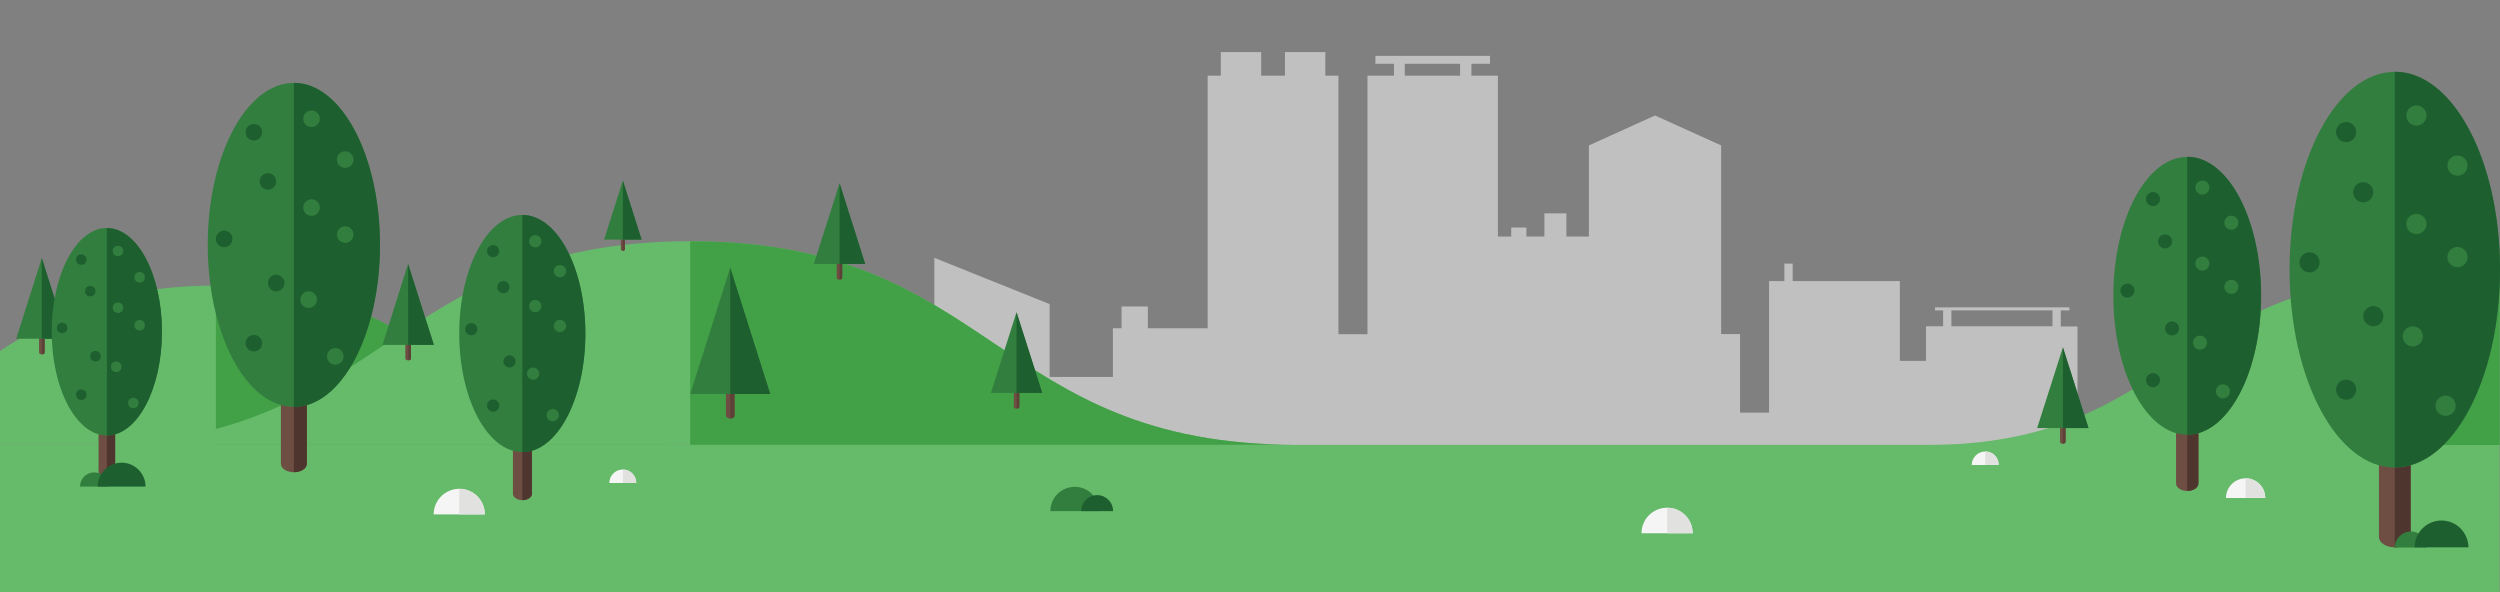 <?xml version="1.0" encoding="utf-8"?>
<!-- Generator: Adobe Illustrator 20.0.0, SVG Export Plug-In . SVG Version: 6.00 Build 0)  -->
<svg version="1.1" id="Layer_1" xmlns="http://www.w3.org/2000/svg" xmlns:xlink="http://www.w3.org/1999/xlink" x="0px" y="0px"
	 viewBox="0 0 1387.6 328.6" style="enable-background:new 0 0 1387.6 328.6;" xml:space="preserve">
<rect x="0" y="0" width="1387.6" height="328.6" fill="#808080" stroke="none"/>
<style type="text/css">
	.st0{opacity:0.5;fill:#FFFFFF;}
	.st1{fill:#66BB6A;}
	.st2{fill:#42A047;}
	.st3{fill:#6E4D42;}
	.st4{fill:#4E352E;}
	.st5{fill:#327E3E;}
	.st6{fill:#1E5F30;}
	.st7{fill:#F5F5F6;}
	.st8{fill:#E1E1E0;}
	.st9{fill:#5D4137;}
</style>
<g>
	<path class="st0" d="M1143.8,181.1v-8.8h4.8v-1.7H1074v1.7h4.5v8.8h-9.5v19.2h-14.5v-44.3h-59.5v-9.7h-4.6v9.7h-8.5v73h-16.1v-43.6
		h-10.5V80.7l-36.7-16.6l-36.7,16.6v50.6h-12.5v-12.9h-12.2v12.9h-10v-5h-8.4v5h-7.4V42h-14.7v-6.6h10.3V31h-63.6v4.4h10.3V42h-14.7
		v89.3v54.2h-16.1V42h-7.3V28.9h-22.4V42H700V28.9h-22.4V42h-7.3v140.2h-33.2v-12.1h-14.6v12.1h-4.8v27h-35.1v-40.4l-64-25.7v104
		h48.5h15.5h35.1h18h34.6h16h28.3h28.1h16.1h72.4h25.8h24.7h12.6h32.1h28.6h10.5h16.1h55.2h2.2h15.3h14.5h9.2h75.1v-65.9H1143.8z
		 M779.7,35.4h30.7V42h-30.7V35.4z M1083.1,181.1v-8.8h56.1v8.8H1083.1z"/>
	<rect x="0" y="246.9" class="st1" width="1387.4" height="82.1"/>
	<g>
		<path class="st1" d="M383.1,246.9H0v-52.1c29.4-19.1,61.8-36.3,119.8-36.3C251.4,158.6,251.4,246.9,383.1,246.9z"/>
		<path class="st2" d="M119.8,246.9h263.3c-131.7,0-131.7-88.4-263.3-88.4h0V246.9z"/>
	</g>
	<g>
		<path class="st1" d="M719.8,246.9c-168.3,0-168.3-113-336.7-113c-168.4,0-168.4,113-336.7,113H719.8z"/>
		<path class="st2" d="M383.1,246.9h336.7c-168.3,0-168.3-113-336.7-113h0V246.9z"/>
	</g>
	<g>
		<path class="st1" d="M1387.4,156.8v90.2H1069c138.9,0,138.9-93.2,277.8-93.2C1361.9,153.7,1375.3,154.8,1387.4,156.8z"/>
		<path class="st2" d="M1387.4,156.8v90.2h-40.7v-93.2C1361.9,153.7,1375.3,154.8,1387.4,156.8z"/>
	</g>
	<g>
		<path class="st3" d="M284.7,218.6v55.5c0,1.9,2.4,3.5,5.3,3.5c2.9,0,5.3-1.6,5.3-3.5v-55.5H284.7z"/>
		<path class="st4" d="M295.2,218.6v55.5c0,1.9-2.4,3.5-5.3,3.5v-59H295.2z"/>
		<ellipse class="st5" cx="289.9" cy="185.1" rx="35" ry="65.8"/>
		<path class="st6" d="M289.9,119.3V251c19.3,0,35-29.5,35-65.8C324.9,148.8,309.3,119.3,289.9,119.3z"/>
		<circle class="st6" cx="273.7" cy="225.1" r="3.4"/>
		<circle class="st6" cx="282.8" cy="200.6" r="3.4"/>
		<circle class="st6" cx="261.6" cy="182.7" r="3.4"/>
		<circle class="st6" cx="279.4" cy="159.4" r="3.4"/>
		<circle class="st5" cx="297.1" cy="133.9" r="3.4"/>
		<circle class="st5" cx="310.8" cy="150.5" r="3.4"/>
		<circle class="st5" cx="297.1" cy="169.9" r="3.4"/>
		<circle class="st5" cx="310.8" cy="180.9" r="3.4"/>
		<circle class="st5" cx="295.9" cy="207.4" r="3.4"/>
		<circle class="st5" cx="306.8" cy="230.4" r="3.4"/>
		<circle class="st6" cx="273.7" cy="139.4" r="3.4"/>
	</g>
	<g>
		<path class="st3" d="M155.9,181.6v75.8c0,2.6,3.2,4.7,7.2,4.7c4,0,7.2-2.1,7.2-4.7v-75.8H155.9z"/>
		<path class="st4" d="M170.3,181.6v75.8c0,2.6-3.2,4.7-7.2,4.7v-80.5H170.3z"/>
		<ellipse class="st5" cx="163.1" cy="135.9" rx="47.8" ry="89.9"/>
		<path class="st6" d="M163.1,46v179.9c26.4,0,47.8-40.3,47.8-89.9S189.5,46,163.1,46z"/>
		<circle class="st6" cx="140.9" cy="190.5" r="4.6"/>
		<circle class="st6" cx="153.3" cy="157.1" r="4.6"/>
		<circle class="st6" cx="124.4" cy="132.6" r="4.6"/>
		<circle class="st6" cx="148.7" cy="100.7" r="4.6"/>
		<circle class="st5" cx="172.9" cy="65.9" r="4.6"/>
		<circle class="st5" cx="191.6" cy="88.6" r="4.6"/>
		<circle class="st5" cx="172.9" cy="115.2" r="4.6"/>
		<circle class="st5" cx="191.6" cy="130.2" r="4.6"/>
		<circle class="st5" cx="171.3" cy="166.3" r="4.6"/>
		<circle class="st5" cx="186.1" cy="197.8" r="4.6"/>
		<circle class="st6" cx="140.9" cy="73.4" r="4.6"/>
	</g>
	<g>
		<path class="st3" d="M1207.8,203.4v65c0,2.2,2.8,4.1,6.2,4.1c3.4,0,6.2-1.8,6.2-4.1v-65H1207.8z"/>
		<path class="st4" d="M1220.2,203.4v65c0,2.2-2.8,4.1-6.2,4.1v-69.1H1220.2z"/>
		<ellipse class="st5" cx="1214" cy="164.2" rx="41" ry="77.1"/>
		<path class="st6" d="M1214,87v154.3c22.6,0,41-34.5,41-77.1C1255,121.6,1236.7,87,1214,87z"/>
		<circle class="st6" cx="1195" cy="211" r="3.9"/>
		<circle class="st6" cx="1205.6" cy="182.3" r="3.9"/>
		<circle class="st6" cx="1180.8" cy="161.3" r="3.9"/>
		<circle class="st6" cx="1201.7" cy="134" r="3.9"/>
		<circle class="st5" cx="1222.4" cy="104.1" r="3.9"/>
		<circle class="st5" cx="1238.5" cy="123.6" r="3.9"/>
		<circle class="st5" cx="1222.4" cy="146.3" r="3.9"/>
		<circle class="st5" cx="1238.5" cy="159.2" r="3.9"/>
		<circle class="st5" cx="1221.1" cy="190.2" r="3.9"/>
		<circle class="st5" cx="1233.8" cy="217.2" r="3.9"/>
		<circle class="st6" cx="1195" cy="110.5" r="3.9"/>
	</g>
	<g>
		<path class="st5" d="M596.5,270.2c-7.4,0-13.5,6-13.5,13.5H610C610,276.2,604,270.2,596.5,270.2z"/>
		<path class="st6" d="M609,274.8c-4.9,0-8.9,4-8.9,8.9h17.7C617.8,278.7,613.8,274.8,609,274.8z"/>
	</g>
	<g>
		<path class="st3" d="M1320.4,205.5V298c0,3.2,3.9,5.8,8.8,5.8c4.9,0,8.8-2.6,8.8-5.8v-92.5H1320.4z"/>
		<path class="st4" d="M1338,205.5V298c0,3.2-3.9,5.8-8.8,5.8v-98.3H1338z"/>
		<ellipse class="st5" cx="1329.2" cy="149.7" rx="58.4" ry="109.8"/>
		<path class="st6" d="M1329.2,39.8v219.6c32.2,0,58.4-49.2,58.4-109.8C1387.6,89,1361.5,39.8,1329.2,39.8z"/>
		<circle class="st6" cx="1302.2" cy="216.3" r="5.6"/>
		<circle class="st6" cx="1317.3" cy="175.5" r="5.6"/>
		<circle class="st6" cx="1281.9" cy="145.6" r="5.6"/>
		<circle class="st6" cx="1311.7" cy="106.7" r="5.6"/>
		<circle class="st5" cx="1341.2" cy="64.1" r="5.6"/>
		<circle class="st5" cx="1364" cy="91.9" r="5.6"/>
		<circle class="st5" cx="1341.2" cy="124.3" r="5.6"/>
		<circle class="st5" cx="1364" cy="142.7" r="5.6"/>
		<circle class="st5" cx="1339.2" cy="186.7" r="5.6"/>
		<circle class="st5" cx="1357.4" cy="225.2" r="5.6"/>
		<circle class="st6" cx="1302.2" cy="73.3" r="5.6"/>
	</g>
	<g>
		<path class="st5" d="M1338.1,295c-4.9,0-8.9,4-8.9,8.9h17.7C1346.9,298.9,1343,295,1338.1,295z"/>
		<path class="st6" d="M1355.1,288.9c-8.2,0-14.9,6.7-14.9,14.9h29.9C1370,295.6,1363.4,288.9,1355.1,288.9z"/>
	</g>
	<g>
		<path class="st7" d="M925.3,281.8c-7.8,0-14.2,6.3-14.2,14.2h28.4C939.5,288.2,933.2,281.8,925.3,281.8z"/>
		<path class="st8" d="M939.5,296c0-7.8-6.3-14.2-14.2-14.2V296H939.5z"/>
	</g>
	<g>
		<path class="st7" d="M254.9,271.3c-7.8,0-14.2,6.4-14.2,14.2h28.4C269.1,277.7,262.8,271.3,254.9,271.3z"/>
		<path class="st8" d="M269.1,285.5c0-7.8-6.4-14.2-14.2-14.2v14.2H269.1z"/>
	</g>
	<g>
		<path class="st7" d="M1101.9,250.6c-4.1,0-7.5,3.3-7.5,7.5h14.9C1109.4,253.9,1106.1,250.6,1101.9,250.6z"/>
		<path class="st8" d="M1109.4,258.1c0-4.1-3.3-7.5-7.5-7.5v7.5H1109.4z"/>
	</g>
	<g>
		<path class="st7" d="M345.7,260.6c-4.1,0-7.5,3.3-7.5,7.5h14.9C353.2,264,349.8,260.6,345.7,260.6z"/>
		<path class="st8" d="M353.2,268.1c0-4.1-3.3-7.5-7.5-7.5v7.5H353.2z"/>
	</g>
	<g>
		<path class="st7" d="M1246.4,265.5c-6,0-10.9,4.9-10.9,10.9h21.8C1257.3,270.3,1252.4,265.5,1246.4,265.5z"/>
		<path class="st8" d="M1257.3,276.3c0-6-4.9-10.9-10.9-10.9v10.9H1257.3z"/>
	</g>
	<g>
		<g>
			<path class="st3" d="M464.4,137.9v16.3c0,0.6,0.7,1,1.5,1c0.9,0,1.5-0.5,1.5-1v-16.3H464.4z"/>
			<path class="st9" d="M467.5,137.9v16.3c0,0.6-0.7,1-1.5,1v-17.3H467.5z"/>
		</g>
		<polygon class="st5" points="466,101.7 451.7,146.5 480.2,146.5 		"/>
		<polygon class="st6" points="480.2,146.5 466,101.7 466,146.5 		"/>
	</g>
	<g>
		<g>
			<path class="st3" d="M344.6,126.6v11.9c0,0.4,0.5,0.7,1.1,0.7c0.6,0,1.1-0.3,1.1-0.7v-11.9H344.6z"/>
			<path class="st9" d="M346.8,126.6v11.9c0,0.4-0.5,0.7-1.1,0.7v-12.7H346.8z"/>
		</g>
		<polygon class="st5" points="345.7,100.2 335.3,133 356.1,133 		"/>
		<polygon class="st6" points="356.1,133 345.7,100.2 345.7,133 		"/>
	</g>
	<g>
		<g>
			<path class="st3" d="M562.7,209.5v16.3c0,0.6,0.7,1,1.5,1c0.9,0,1.5-0.5,1.5-1v-16.3H562.7z"/>
			<path class="st9" d="M565.8,209.5v16.3c0,0.6-0.7,1-1.5,1v-17.3H565.8z"/>
		</g>
		<polygon class="st5" points="564.2,173.3 550,218.1 578.5,218.1 		"/>
		<polygon class="st6" points="578.5,218.1 564.2,173.3 564.2,218.1 		"/>
	</g>
	<g>
		<g>
			<path class="st3" d="M1143.4,229v16.3c0,0.6,0.7,1,1.5,1s1.5-0.5,1.5-1V229H1143.4z"/>
			<path class="st9" d="M1146.5,229v16.3c0,0.6-0.7,1-1.5,1V229H1146.5z"/>
		</g>
		<polygon class="st5" points="1145,192.8 1130.7,237.6 1159.2,237.6 		"/>
		<polygon class="st6" points="1159.2,237.6 1145,192.8 1145,237.6 		"/>
	</g>
	<g>
		<g>
			<path class="st3" d="M225,182.7V199c0,0.6,0.7,1,1.6,1c0.9,0,1.5-0.5,1.5-1v-16.3H225z"/>
			<path class="st9" d="M228.1,182.7V199c0,0.6-0.7,1-1.5,1v-17.3H228.1z"/>
		</g>
		<polygon class="st5" points="226.5,146.5 212.3,191.4 240.8,191.4 		"/>
		<polygon class="st6" points="240.8,191.4 226.5,146.5 226.5,191.4 		"/>
	</g>
	<g>
		<g>
			<path class="st3" d="M21.7,179.4v16.3c0,0.6,0.7,1,1.5,1c0.9,0,1.5-0.5,1.5-1v-16.3H21.7z"/>
			<path class="st9" d="M24.8,179.4v16.3c0,0.6-0.7,1-1.5,1v-17.3H24.8z"/>
		</g>
		<polygon class="st5" points="23.2,143.2 9,188 37.4,188 		"/>
		<polygon class="st6" points="37.4,188 23.2,143.2 23.2,188 		"/>
	</g>
	<g>
		<g>
			<path class="st3" d="M402.9,205.2v25.5c0,0.9,1.1,1.6,2.4,1.6c1.3,0,2.4-0.7,2.4-1.6v-25.5H402.9z"/>
			<path class="st9" d="M407.7,205.2v25.5c0,0.9-1.1,1.6-2.4,1.6v-27.1H407.7z"/>
		</g>
		<polygon class="st5" points="405.3,148.6 383.1,218.7 427.5,218.7 		"/>
		<polygon class="st6" points="427.5,218.7 405.3,148.6 405.3,218.7 		"/>
	</g>
	<g>
		<path class="st3" d="M54.7,213.4v48.5c0,1.7,2.1,3,4.6,3c2.5,0,4.6-1.4,4.6-3v-48.5H54.7z"/>
		<path class="st4" d="M63.9,213.4v48.5c0,1.7-2.1,3-4.6,3v-51.6H63.9z"/>
		<ellipse class="st5" cx="59.3" cy="184.1" rx="30.6" ry="57.6"/>
		<path class="st6" d="M59.3,126.6v115.1c16.9,0,30.6-25.8,30.6-57.6S76.2,126.6,59.3,126.6z"/>
		<circle class="st6" cx="45.1" cy="219.1" r="2.9"/>
		<circle class="st6" cx="53" cy="197.7" r="2.9"/>
		<circle class="st6" cx="34.5" cy="182" r="2.9"/>
		<circle class="st6" cx="50.1" cy="161.6" r="2.9"/>
		<circle class="st5" cx="65.5" cy="139.3" r="2.9"/>
		<circle class="st5" cx="77.5" cy="153.9" r="2.9"/>
		<circle class="st5" cx="65.5" cy="170.8" r="2.9"/>
		<circle class="st5" cx="77.5" cy="180.5" r="2.9"/>
		<circle class="st5" cx="64.5" cy="203.6" r="2.9"/>
		<circle class="st5" cx="74" cy="223.7" r="2.9"/>
		<circle class="st6" cx="45.1" cy="144.1" r="2.9"/>
	</g>
	<g>
		<path class="st5" d="M52.3,262.2c-4.4,0-7.9,3.5-7.9,7.9h15.8C60.2,265.7,56.7,262.2,52.3,262.2z"/>
		<path class="st6" d="M67.5,256.8c-7.3,0-13.3,6-13.3,13.3h26.6C80.8,262.8,74.8,256.8,67.5,256.8z"/>
	</g>
</g>
</svg>
